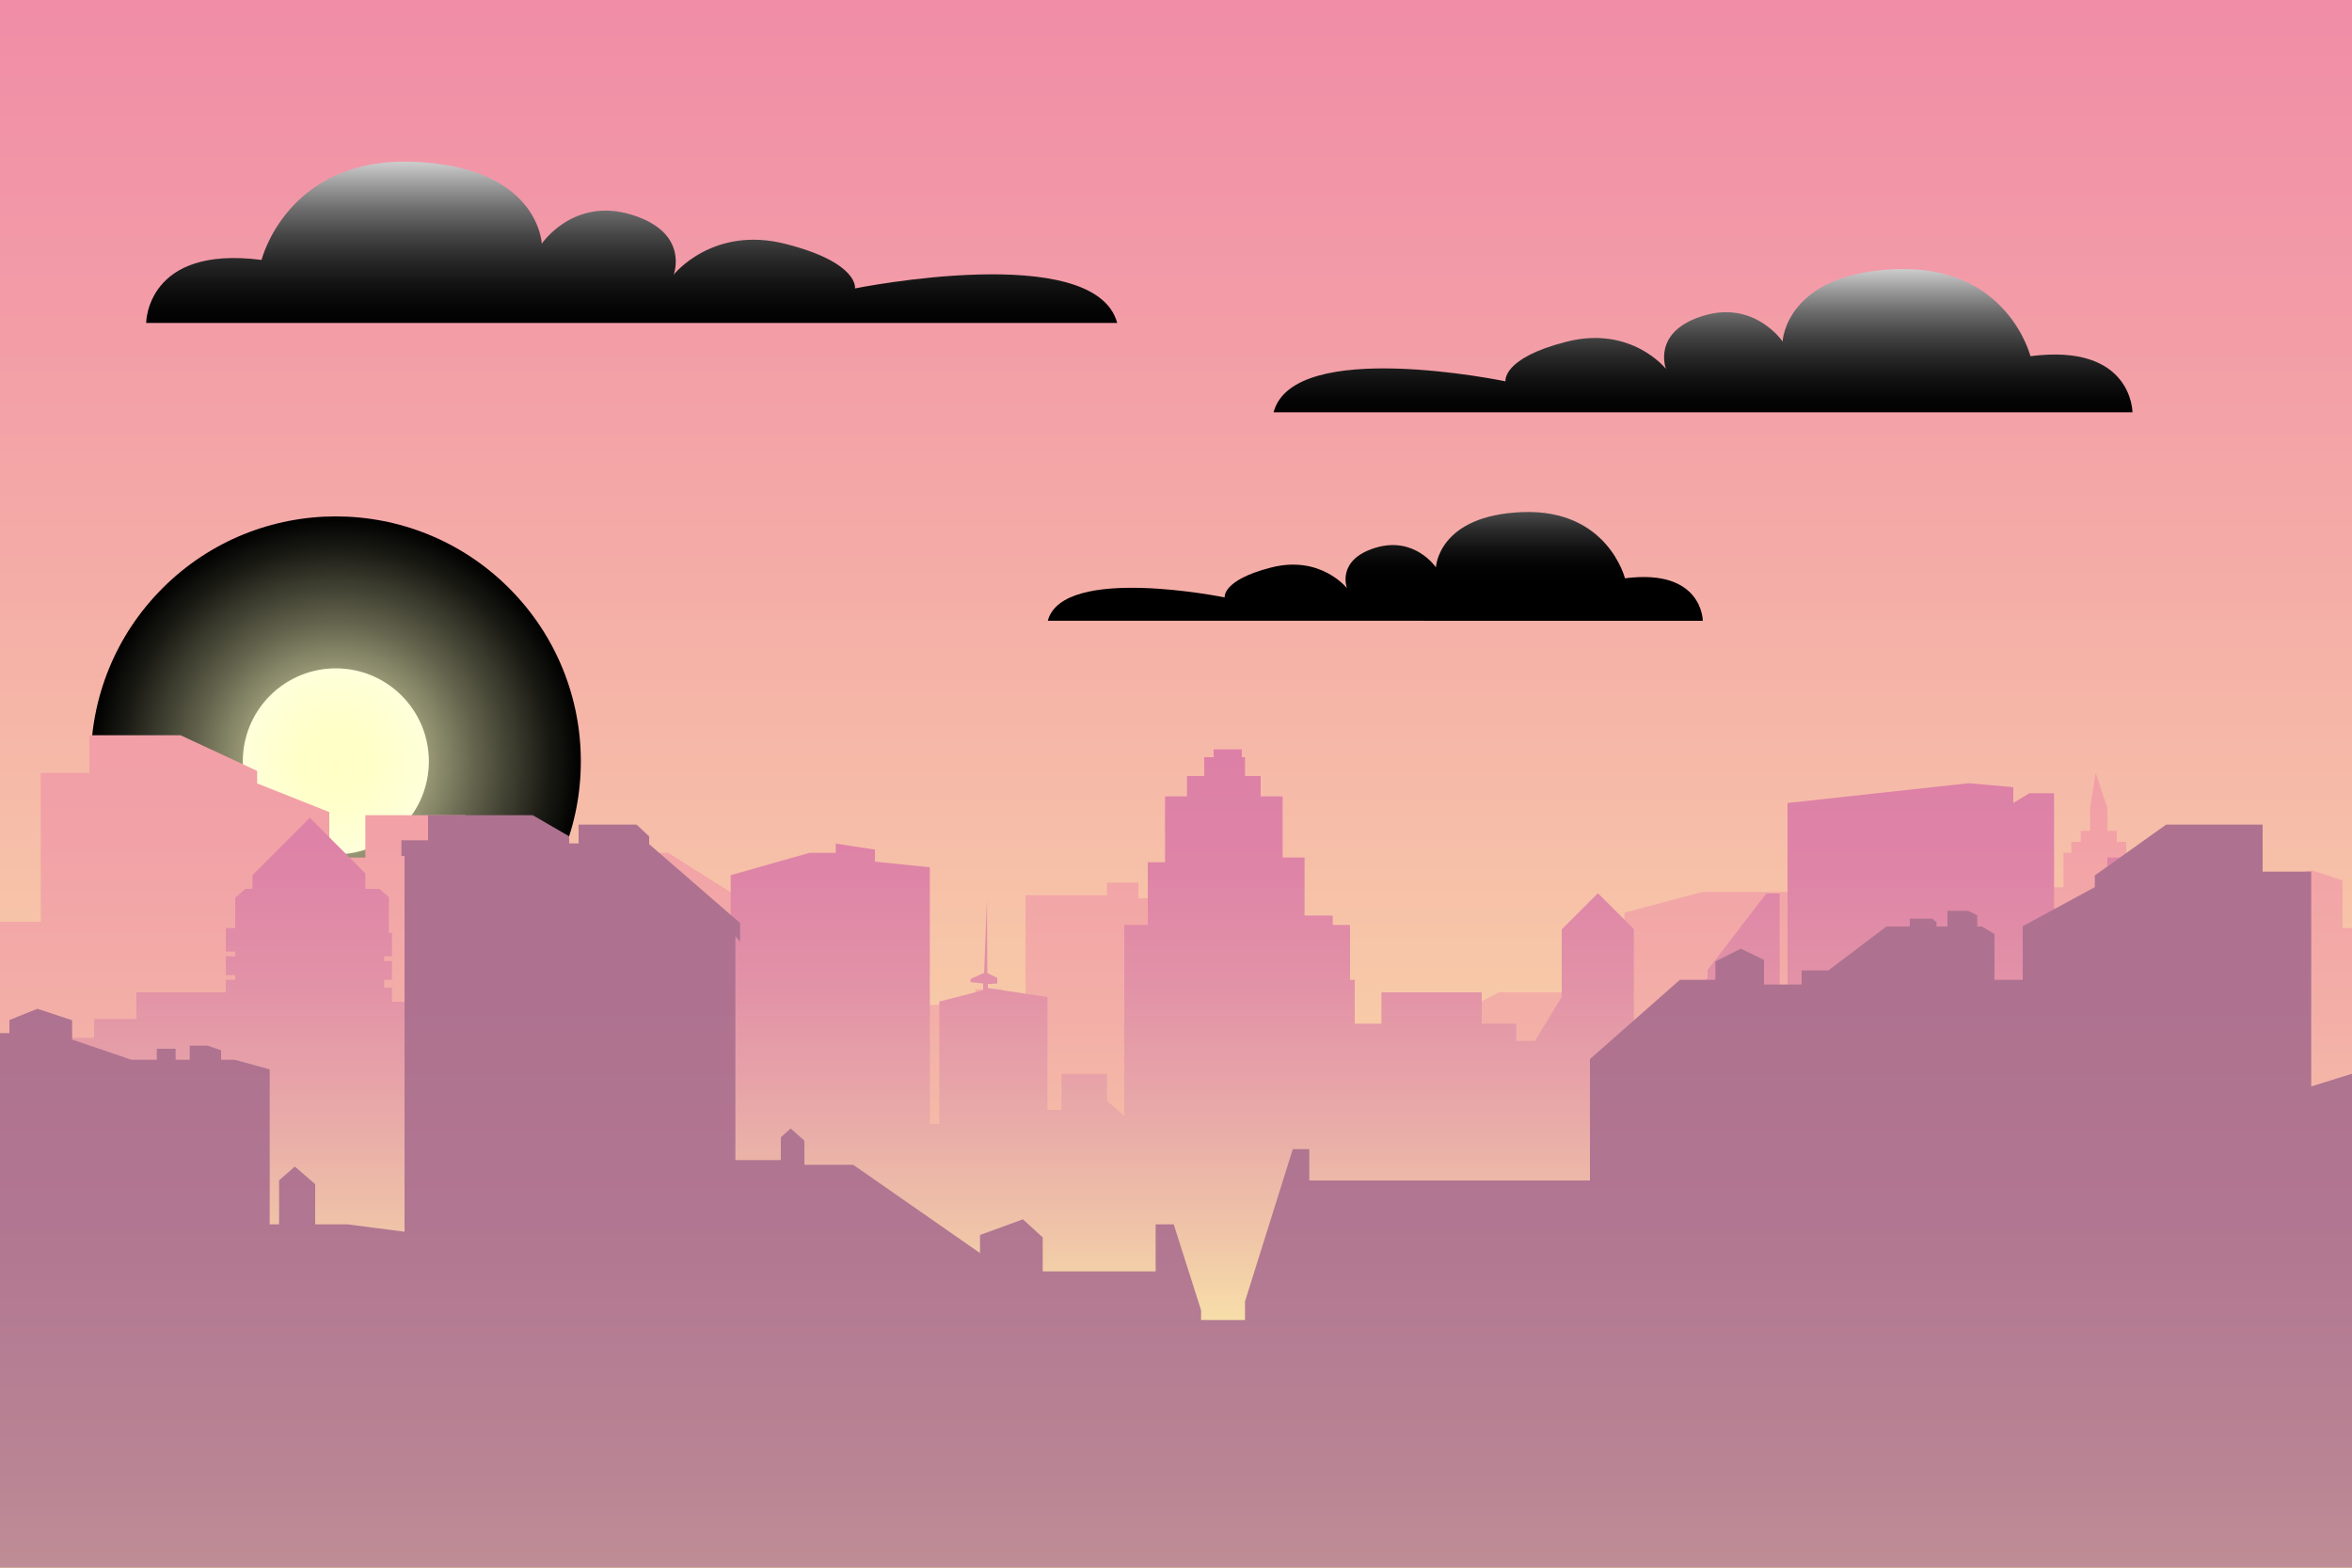 <svg xmlns="http://www.w3.org/2000/svg" xmlns:xlink="http://www.w3.org/1999/xlink" viewBox="0 0 1280 853.33"><rect x="0" y="0" width="1280" height="853.33" fill="#333333" stroke="none"/><defs><style>.cls-1{isolation:isolate;}.cls-2{fill:url(#Áåçûìÿííûé_ãðàäèåíò_116);}.cls-10,.cls-3,.cls-8,.cls-9{mix-blend-mode:screen;}.cls-3{fill:url(#Áåçûìÿííûé_ãðàäèåíò_31);}.cls-4{fill:url(#Áåçûìÿííûé_ãðàäèåíò_37);}.cls-5{fill:url(#Áåçûìÿííûé_ãðàäèåíò_11);}.cls-6{fill:url(#Áåçûìÿííûé_ãðàäèåíò_15);}.cls-7{fill:url(#Áåçûìÿííûé_ãðàäèåíò_23);}.cls-8{fill:url(#Áåçûìÿííûé_ãðàäèåíò_43);}.cls-9{fill:url(#Áåçûìÿííûé_ãðàäèåíò_43-2);}.cls-10{fill:url(#Áåçûìÿííûé_ãðàäèåíò_43-3);}</style><linearGradient id="Áåçûìÿííûé_ãðàäèåíò_116" x1="640" y1="3.84" x2="640" y2="852.81" gradientUnits="userSpaceOnUse"><stop offset="0" stop-color="#f18da7"/><stop offset="0.23" stop-color="#f39fa7"/><stop offset="0.69" stop-color="#f8cea8"/><stop offset="1" stop-color="#fcf0a9"/></linearGradient><radialGradient id="Áåçûìÿííûé_ãðàäèåíò_31" cx="182.76" cy="414.44" r="133.34" gradientTransform="translate(346.58 -7.84) rotate(45)" gradientUnits="userSpaceOnUse"><stop offset="0" stop-color="#ffffc5"/><stop offset="0.19" stop-color="#caca9c"/><stop offset="0.59" stop-color="#5e5e49"/><stop offset="0.87" stop-color="#1a1a14"/><stop offset="1"/></radialGradient><radialGradient id="Áåçûìÿííûé_ãðàäèåíò_37" cx="182.76" cy="414.44" r="50.63" gradientTransform="translate(346.58 -7.84) rotate(45)" gradientUnits="userSpaceOnUse"><stop offset="0" stop-color="#ffffc5"/><stop offset="0.42" stop-color="#ffffc9"/><stop offset="0.89" stop-color="#ffffd7"/><stop offset="1" stop-color="#ffffdb"/></radialGradient><linearGradient id="Áåçûìÿííûé_ãðàäèåíò_11" x1="640" y1="353.24" x2="640" y2="823.21" gradientUnits="userSpaceOnUse"><stop offset="0" stop-color="#f19da7"/><stop offset="0.21" stop-color="#f2a1a7"/><stop offset="0.43" stop-color="#f3afa7"/><stop offset="0.67" stop-color="#f6c5a8"/><stop offset="0.91" stop-color="#fae3a9"/><stop offset="1" stop-color="#fcf0a9"/></linearGradient><linearGradient id="Áåçûìÿííûé_ãðàäèåíò_15" x1="640" y1="410.45" x2="640" y2="749.75" gradientUnits="userSpaceOnUse"><stop offset="0" stop-color="#dd80a7"/><stop offset="0.18" stop-color="#de84a7"/><stop offset="0.37" stop-color="#e292a7"/><stop offset="0.57" stop-color="#e8a8a8"/><stop offset="0.78" stop-color="#f0c6a8"/><stop offset="0.99" stop-color="#fbeda9"/><stop offset="1" stop-color="#fcf0a9"/></linearGradient><linearGradient id="Áåçûìÿííûé_ãðàäèåíò_23" x1="640" y1="537.7" x2="640" y2="1278.74" gradientUnits="userSpaceOnUse"><stop offset="0" stop-color="#ae7290"/><stop offset="0.17" stop-color="#b17691"/><stop offset="0.35" stop-color="#b98494"/><stop offset="0.54" stop-color="#c79a98"/><stop offset="0.73" stop-color="#dab89e"/><stop offset="0.93" stop-color="#f2dfa6"/><stop offset="1" stop-color="#fcf0a9"/></linearGradient><linearGradient id="Áåçûìÿííûé_ãðàäèåíò_43" x1="343.78" y1="76.07" x2="343.78" y2="179.98" gradientUnits="userSpaceOnUse"><stop offset="0" stop-color="#fff"/><stop offset="0.09" stop-color="#d7d7d7"/><stop offset="0.23" stop-color="#9e9e9e"/><stop offset="0.36" stop-color="#6e6e6e"/><stop offset="0.5" stop-color="#464646"/><stop offset="0.63" stop-color="#282828"/><stop offset="0.76" stop-color="#121212"/><stop offset="0.89" stop-color="#040404"/><stop offset="1"/></linearGradient><linearGradient id="Áåçûìÿííûé_ãðàäèåíò_43-2" x1="3951.56" y1="135.87" x2="3951.56" y2="228.15" gradientTransform="matrix(-1, 0, 0, 1, 4878.38, 0)" xlink:href="#Áåçûìÿííûé_ãðàäèåíò_43"/><linearGradient id="Áåçûìÿííûé_ãðàäèåíò_43-3" x1="4129.92" y1="245.06" x2="4129.92" y2="315.14" gradientTransform="matrix(-1, 0, 0, 1, 4878.38, 0)" xlink:href="#Áåçûìÿííûé_ãðàäèåíò_43"/></defs><title>Asset 4</title><g class="cls-1"><g id="Layer_2" data-name="Layer 2"><g id="Layer_1-2" data-name="Layer 1"><rect class="cls-2" width="1280" height="853.33"/><circle class="cls-3" cx="182.76" cy="414.44" r="133.34" transform="translate(-239.52 250.61) rotate(-45)"/><circle class="cls-4" cx="182.76" cy="414.44" r="50.63" transform="translate(-239.52 250.61) rotate(-45)"/><polygon class="cls-5" points="1274.88 479.23 1274.88 505.17 1280 505.17 1280 853.33 0 853.33 0 501.76 22.19 501.76 22.19 420.69 48.64 420.69 48.64 400.21 98.27 400.21 139.95 419.63 139.95 426.43 179.2 442.03 179.2 466.77 198.83 466.77 198.83 443.73 253.05 443.73 288.68 458.24 299.73 458.24 311.4 464.21 363.61 464.21 414.72 496.43 414.72 529.07 444.59 529.07 444.59 522.24 478.72 522.24 478.72 530.77 494.08 530.77 494.08 546.99 530.77 546.99 530.77 538.45 545.28 538.45 545.28 544.43 558.08 544.43 558.08 487.25 602.45 487.25 602.45 480.43 619.52 480.43 619.52 488.96 631.47 488.96 631.47 470.19 683.52 470.19 683.52 487.25 690.35 487.25 690.35 587.09 715.09 587.09 715.09 568.84 726.33 561.84 749.23 568.84 749.23 575.24 815.66 540.16 884.05 540.16 884.05 496.83 926.22 485.55 1059.84 485.55 1059.84 538.45 1100.8 538.45 1100.8 564.05 1115.31 564.05 1115.31 482.99 1122.99 482.99 1122.99 464.21 1127.25 464.21 1127.25 458.24 1132.37 458.24 1132.37 452.27 1137.49 452.27 1137.49 439.23 1140.5 420.63 1146.88 439.83 1146.88 452.27 1152 452.27 1152 458.24 1157.12 458.24 1157.12 464.21 1162.24 464.21 1162.24 480.43 1169.92 480.43 1169.92 491.52 1193.81 491.52 1193.81 498.35 1211.21 498.35 1240.75 487.83 1240.75 476.03 1258.43 473.83 1274.88 479.23"/><polygon class="cls-6" points="0 677.55 4.91 677.55 12.8 670.63 12.8 665.6 31.57 665.6 31.57 564.91 51.2 564.91 51.2 554.67 74.24 554.67 74.24 540.16 90.9 540.16 122.88 540.16 122.88 533.33 128 533.33 128 530.77 122.88 530.77 122.88 520.53 128 520.53 128 517.97 122.88 517.97 122.88 505.17 128 505.17 128 488.67 133.51 483.84 137.39 483.84 137.39 476.38 168.61 445.14 198.83 475.39 198.83 483.84 206.37 483.84 211.63 488.29 211.63 507.73 213.33 507.73 213.33 520.53 209.07 520.53 209.07 523.09 213.33 523.09 213.33 533.33 209.07 533.33 209.07 537.6 213.33 537.6 213.33 545.28 223.57 545.28 223.57 613.97 235.33 618.27 256 663.26 256 611.51 277.94 603.52 289.28 614.43 289.28 673.28 299.52 673.28 299.52 537.81 350.43 524.29 397.65 523.47 397.65 476.38 440.59 464.21 454.83 464.21 454.83 459.19 476.16 462.46 476.16 469.01 506.03 472.09 506.03 611.84 511.15 611.84 511.15 545.18 535.04 539.03 535.04 535.35 528.21 534.58 528.21 532.89 535.59 529.51 537.12 489.59 537.31 529.67 542.72 532.28 542.72 535.35 537.6 535.66 537.6 537.81 570.03 542.72 570.03 604.16 577.71 604.16 577.71 584.53 602.45 584.53 602.45 599.23 611.84 607.52 611.84 503.47 624.64 503.47 624.64 469.33 634.03 469.33 634.03 433.49 645.97 433.49 645.97 422.4 655.36 422.4 655.36 412.16 660.48 412.16 660.48 407.89 675.84 407.89 675.84 412.16 677.55 412.16 677.55 422.4 686.08 422.4 686.08 433.49 698.03 433.49 698.03 466.77 709.97 466.77 709.97 498.35 725.33 498.35 725.33 503.47 734.72 503.47 734.72 533.33 737.28 533.33 737.28 557.23 751.79 557.23 751.79 540.16 806.4 540.16 806.4 557.23 825.17 557.23 825.17 566.61 835.32 566.61 849.92 542.72 849.92 505.87 869.62 486.21 889.17 505.71 889.17 582.03 907.49 599.04 916.48 599.04 916.48 592.21 924.16 592.21 924.16 536.88 929.28 532.59 929.28 527.98 961.23 486.4 968.53 486.4 968.53 606.72 972.8 606.72 972.8 437.08 1071.4 426.33 1095.68 428.48 1095.68 437.08 1104.34 431.79 1117.87 431.79 1117.87 500.95 1146.88 480.99 1146.88 466.77 1159.68 466.77 1159.68 481.3 1204.05 506.79 1204.05 511.15 1201.49 511.15 1201.49 533.33 1216 533.33 1216 540.16 1213.44 540.16 1213.44 651.09 1223.68 651.09 1223.68 674.99 1280 674.99 1280 853.33 0 853.33 0 677.55"/><polygon class="cls-7" points="0 562.35 5.12 562.35 5.12 555.22 20.34 549.1 39.25 555.35 39.25 565.86 71.56 576.85 85.33 576.85 85.33 570.88 95.57 570.88 95.57 576.85 103.25 576.85 103.25 569.17 113.01 569.17 120.32 571.71 120.32 576.85 127.75 576.85 146.77 582.08 146.77 666.45 151.89 666.45 151.89 642.45 160.48 635 171.52 644.57 171.52 666.45 189.18 666.45 220.16 670.46 220.16 465.92 218.45 465.92 218.45 457.39 232.96 457.39 232.96 443.73 289.9 443.73 309.76 455.23 309.76 459.09 314.88 459.09 314.88 448.85 346.41 448.85 353.28 455.23 353.28 459.48 402.77 502.43 402.77 512.67 400.21 509.61 400.21 631.47 424.96 631.47 424.96 619.04 430.29 614.26 437.76 620.9 437.76 634.03 464.34 634.03 533.33 682.07 533.33 672.23 556.7 663.72 567.47 673.56 567.47 692.05 592.09 692.05 628.91 692.05 628.91 666.45 638.77 666.45 653.65 713.18 653.65 718.51 677.55 718.51 677.55 708.4 703.57 625.49 712.53 625.49 712.53 642.56 865.28 642.56 865.28 576.49 914.24 533.33 933.55 533.33 933.55 523.3 947.39 516.39 960 522.51 960 535.89 980.48 535.89 980.48 528.21 995.01 528.21 1026.64 504.32 1039.36 504.32 1039.36 500.05 1051.52 500.05 1053.87 501.94 1053.87 504.32 1059.84 504.32 1059.84 495.79 1071.17 495.79 1076.05 498.22 1076.05 504.32 1078.54 504.32 1085.44 508.41 1085.44 533.33 1100.8 533.33 1100.8 504.16 1140.05 482.88 1140.05 476.5 1178.86 448.85 1231.36 448.85 1231.36 474.45 1257.81 474.45 1257.81 591.38 1280 584.47 1280 853.33 0 853.33 0 562.35"/><path class="cls-8" d="M79.55,175.79s0-42.45,62.8-34.3c0,0,13.86-55.88,82.36-53.44s70.14,44.6,70.14,44.6S312,107.1,343.78,116.88s22.83,32.67,22.83,32.67,21.2-27,61.16-16.73S465.29,157,465.29,157,595.77,130.56,608,175.79Z"/><path class="cls-9" d="M1160.53,224.43s0-37.76-55.54-30.55c0,0-12.26-49.53-72.86-47.37s-62,39.4-62,39.4-15.15-22.63-43.28-14-20.2,28.89-20.2,28.89S887.86,177,852.52,186s-33.19,21.57-33.19,21.57S703.92,183.47,693.1,224.43Z"/><path class="cls-10" d="M926.69,337.92s0-28.63-42.36-23.13c0,0-9.35-37.7-55.56-36.05s-47.31,30.09-47.31,30.09-11.55-17.24-33-10.64-15.4,22-15.4,22-14.3-18.19-41.26-11.29-25.3,16.29-25.3,16.29-88-18-96.27,12.69Z"/></g></g></g></svg>